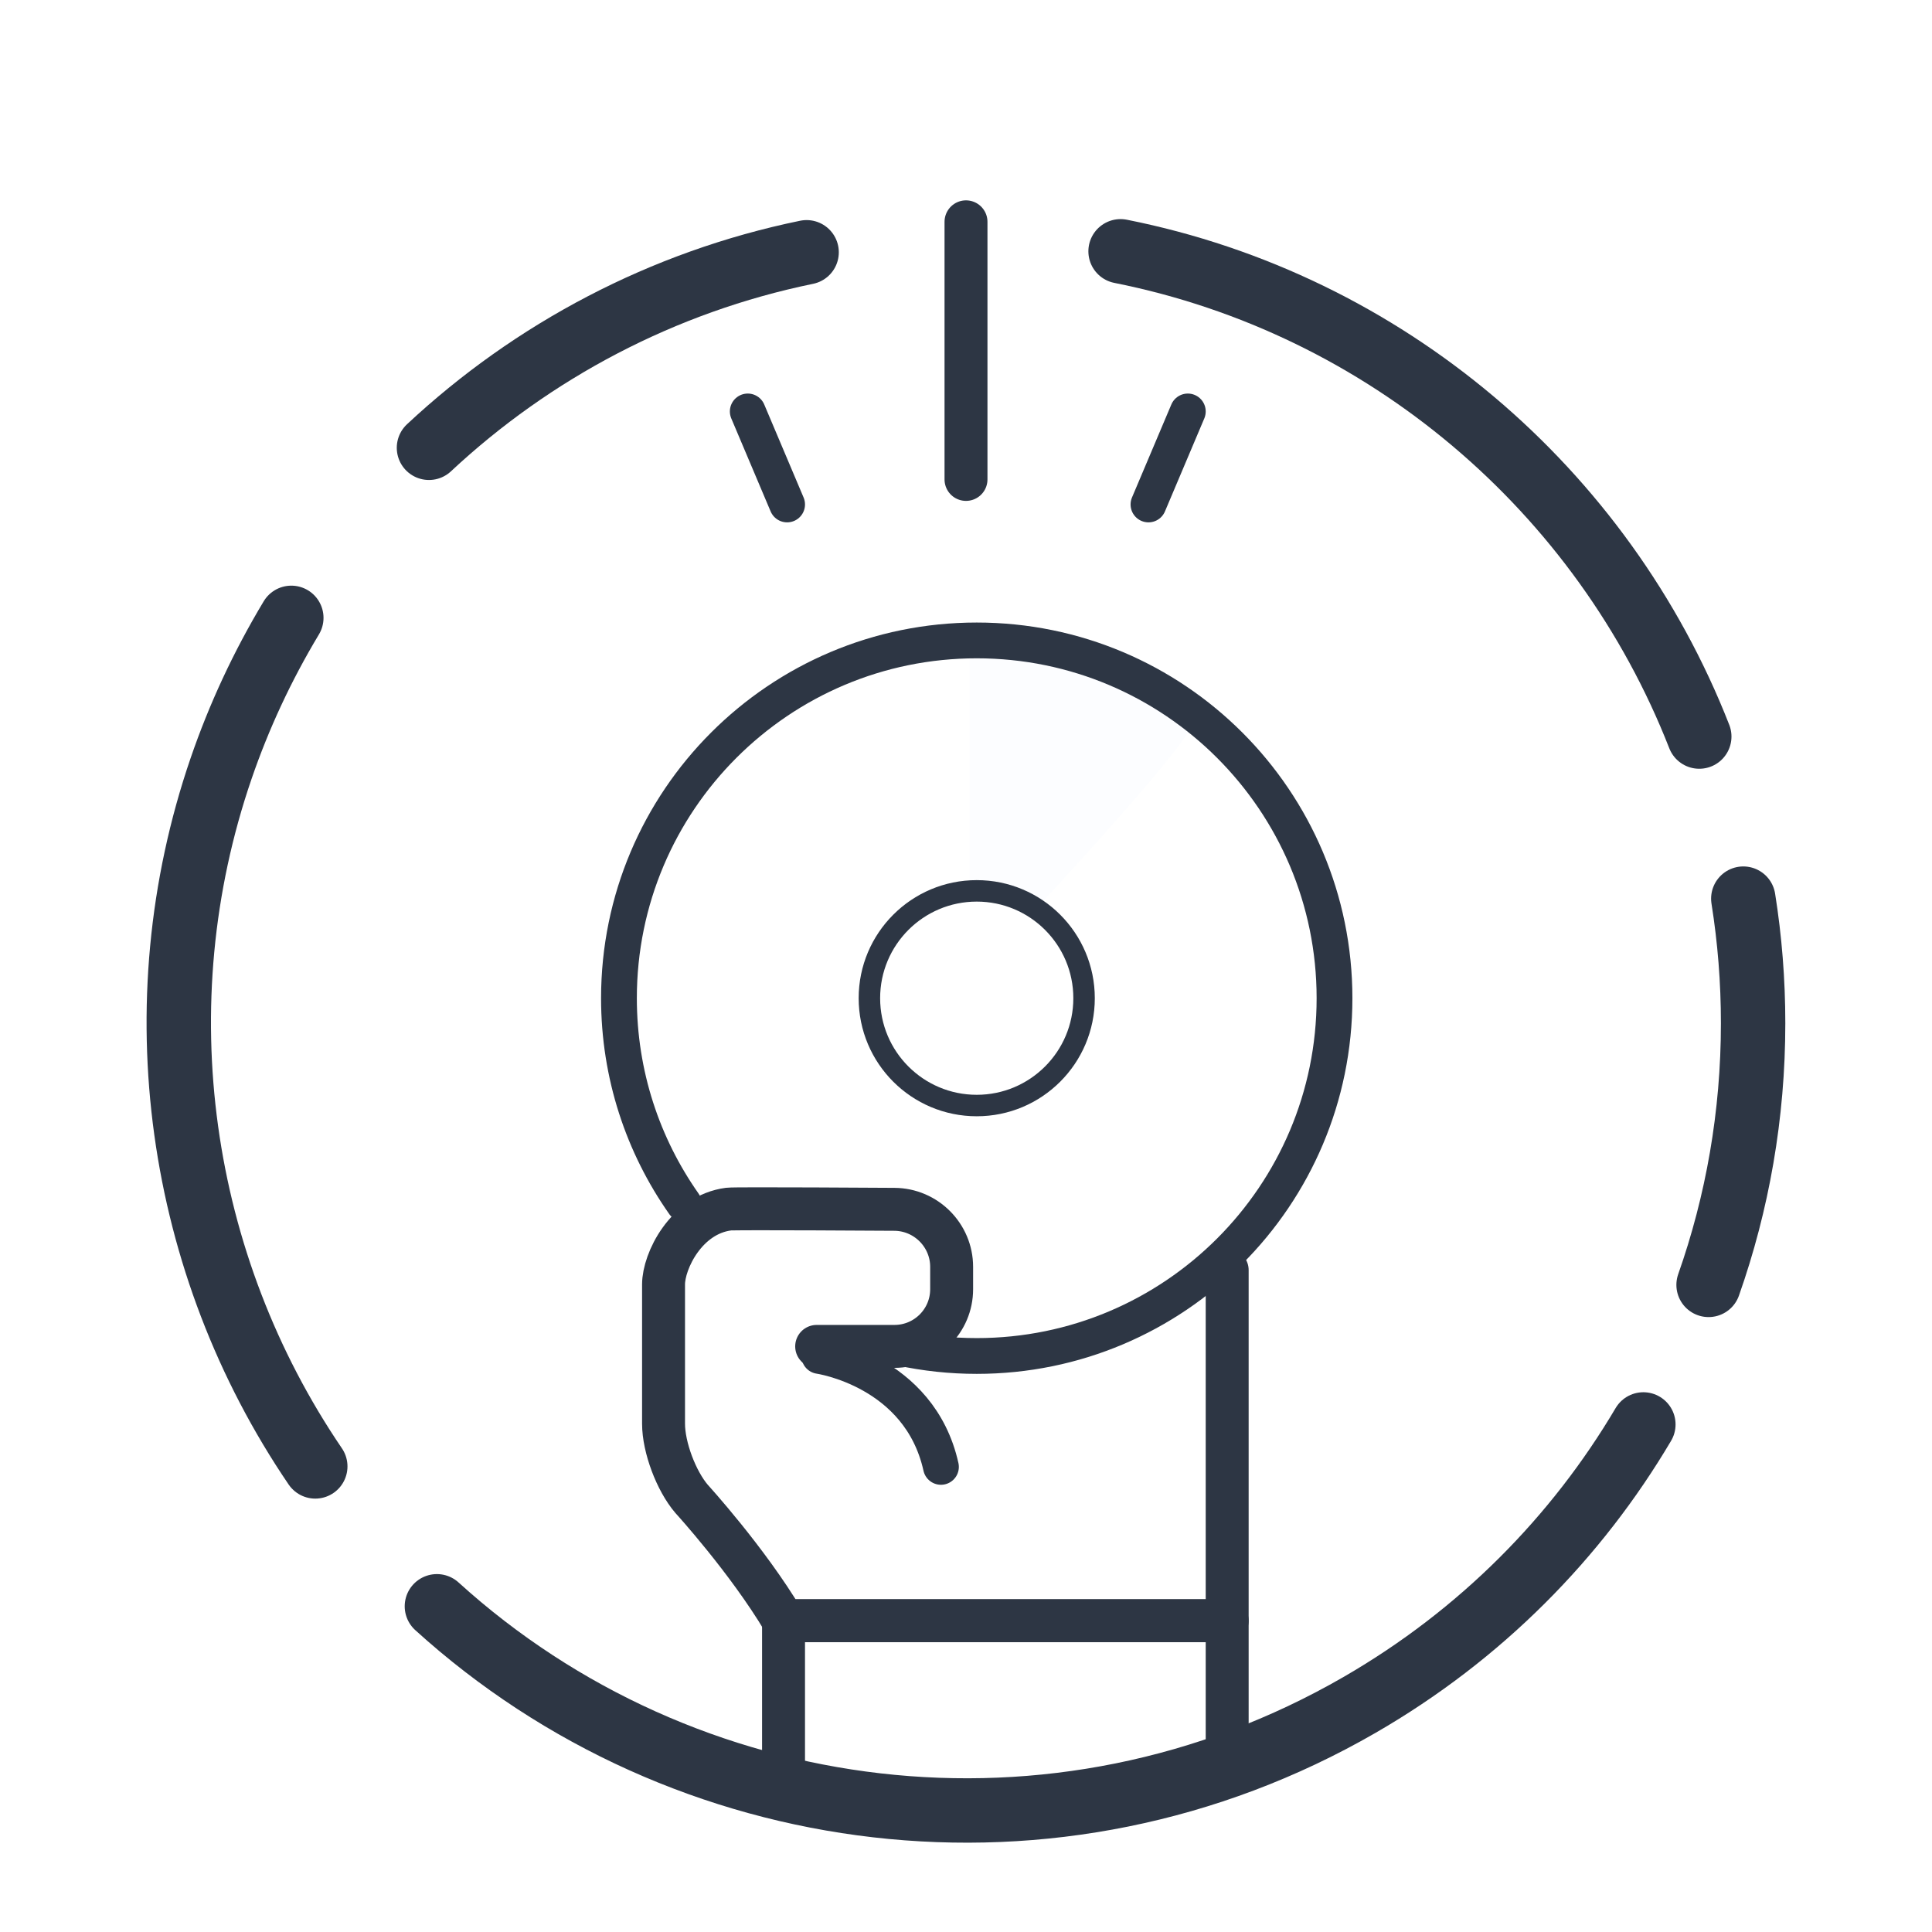<?xml version="1.0" encoding="UTF-8"?>
<svg width="270px" height="270px" viewBox="0 0 270 270" version="1.1" xmlns="http://www.w3.org/2000/svg" xmlns:xlink="http://www.w3.org/1999/xlink">
    <!-- Generator: Sketch 40.3 (33839) - http://www.bohemiancoding.com/sketch -->
    <title>disc_locked@2x</title>
    <desc>Created with Sketch.</desc>
    <defs>
        <circle id="path-1" cx="108" cy="50" r="9"></circle>
        <mask id="mask-2" maskContentUnits="userSpaceOnUse" maskUnits="objectBoundingBox" x="0" y="0" width="18" height="18" fill="white">
            <use xlink:href="#path-1"></use>
        </mask>
    </defs>
    <g id="Page-1" stroke="none" stroke-width="1" fill="none" fill-rule="evenodd">
        <g id="locked" transform="translate(-175, -1101)">
            <g id="SLICE" transform="translate(175, 249)"></g>
            <g id="name" transform="translate(202, 553)"></g>
            <g id="disc" transform="translate(199, 1131)">
                <path d="M120.898,96.886 C120.898,96.886 144.337,71.741 142.782,70.492 C136.166,65.18 128.171,61.516 119.418,60.124 C116.839,59.713 114.195,59.5 111.5,59.5 L111.5,93.5 L120.898,96.886 Z" id="Oval-10" fill="#BCD5FF" opacity="0.04"></path>
                <path d="M214.777,149.564 C218.807,138.124 221,125.818 221,113 C221,107.074 220.531,101.258 219.629,95.586" id="circle" stroke="#2D3644" stroke-width="9" stroke-linecap="round" stroke-linejoin="round"></path>
                <path d="M88.725,5.257 C68.574,9.401 50.434,19.057 35.95,32.579" id="circle" stroke="#2D3644" stroke-width="9" stroke-linecap="round" stroke-linejoin="round"></path>
                <path d="M213.476,72.935 C199.998,38.489 169.655,12.499 132.602,5.12" id="circle" stroke="#2D3644" stroke-width="9" stroke-linecap="round" stroke-linejoin="round"></path>
                <path d="M16.712,56.346 C12.634,63.132 9.374,70.182 6.903,77.381 C-4.455,110.468 0.856,146.696 20.06,174.933" id="circle" stroke="#2D3644" stroke-width="9" stroke-linecap="round" stroke-linejoin="round"></path>
                <g id="finger" transform="translate(37, 0)" stroke="#2D3644" stroke-linecap="round" stroke-linejoin="round">
                    <g id="Group-9" transform="translate(75.5, 109) rotate(-90) translate(-75.5, -109) translate(-33, 59)">
                        <g id="dress" transform="translate(0, 0)">
                            <path d="M59.128,39.388 C58.389,42.808 58,46.359 58,50 C58,77.614 80.386,100 108,100 L108,100 C135.614,100 158,77.614 158,50 C158,22.386 135.614,3.55271368e-15 108,3.55271368e-15 C97.309,3.55271368e-15 87.401,3.356 79.273,9.071" id="Oval-9" stroke-width="5"></path>
                            <circle id="Oval-9" stroke-width="3" cx="108" cy="50" r="15"></circle>
                            <use id="Oval-9" mask="url(#mask-2)" stroke-width="6" xlink:href="#path-1"></use>
                            <polyline id="Path-3" stroke-width="6" points="0 85 21 85 21 23 0 23"></polyline>
                        </g>
                        <path d="M59.339,27.63 L59.339,38.494 C59.339,42.912 62.91,46.493 67.332,46.493 L70.455,46.493 C74.869,46.493 78.47,42.909 78.495,38.488 C78.495,38.488 78.643,16.232 78.526,15.327 C77.757,9.358 71.239,6.231 68,6.231 C59.585,6.231 48.54,6.231 48.54,6.231 C45.227,6.231 40.531,8 38.017,10.159 C38.017,10.159 29.528,17.914 21,23 L21,85 L70,85" id="Path-2" stroke-width="6"></path>
                        <path d="M58,28 C58,28 56,42 42.5,45" id="Path-14" stroke-width="5"></path>
                        <g id="active" transform="translate(196.5, 48.5) rotate(-270) translate(-196.5, -48.5) translate(165.5, 28.5)">
                            <path d="M0.5,26.5 L6,39.5" id="Path-11" stroke-width="5"></path>
                            <path d="M56.5,26.5 L62,39.5" id="Path-11" stroke-width="5" transform="translate(59.25, 33) scale(-1, 1) translate(-59.25, -33) "></path>
                            <path d="M31,0 L31,36" id="Path-11" stroke-width="6"></path>
                        </g>
                    </g>
                    <path d="M0.058,194.481 C34.515,225.765 86.534,232.781 129,208.263 C145.976,198.462 159.351,184.819 168.662,169.067" id="circle" stroke-width="9"></path>
                </g>
            </g>
        </g>
    </g>
</svg>